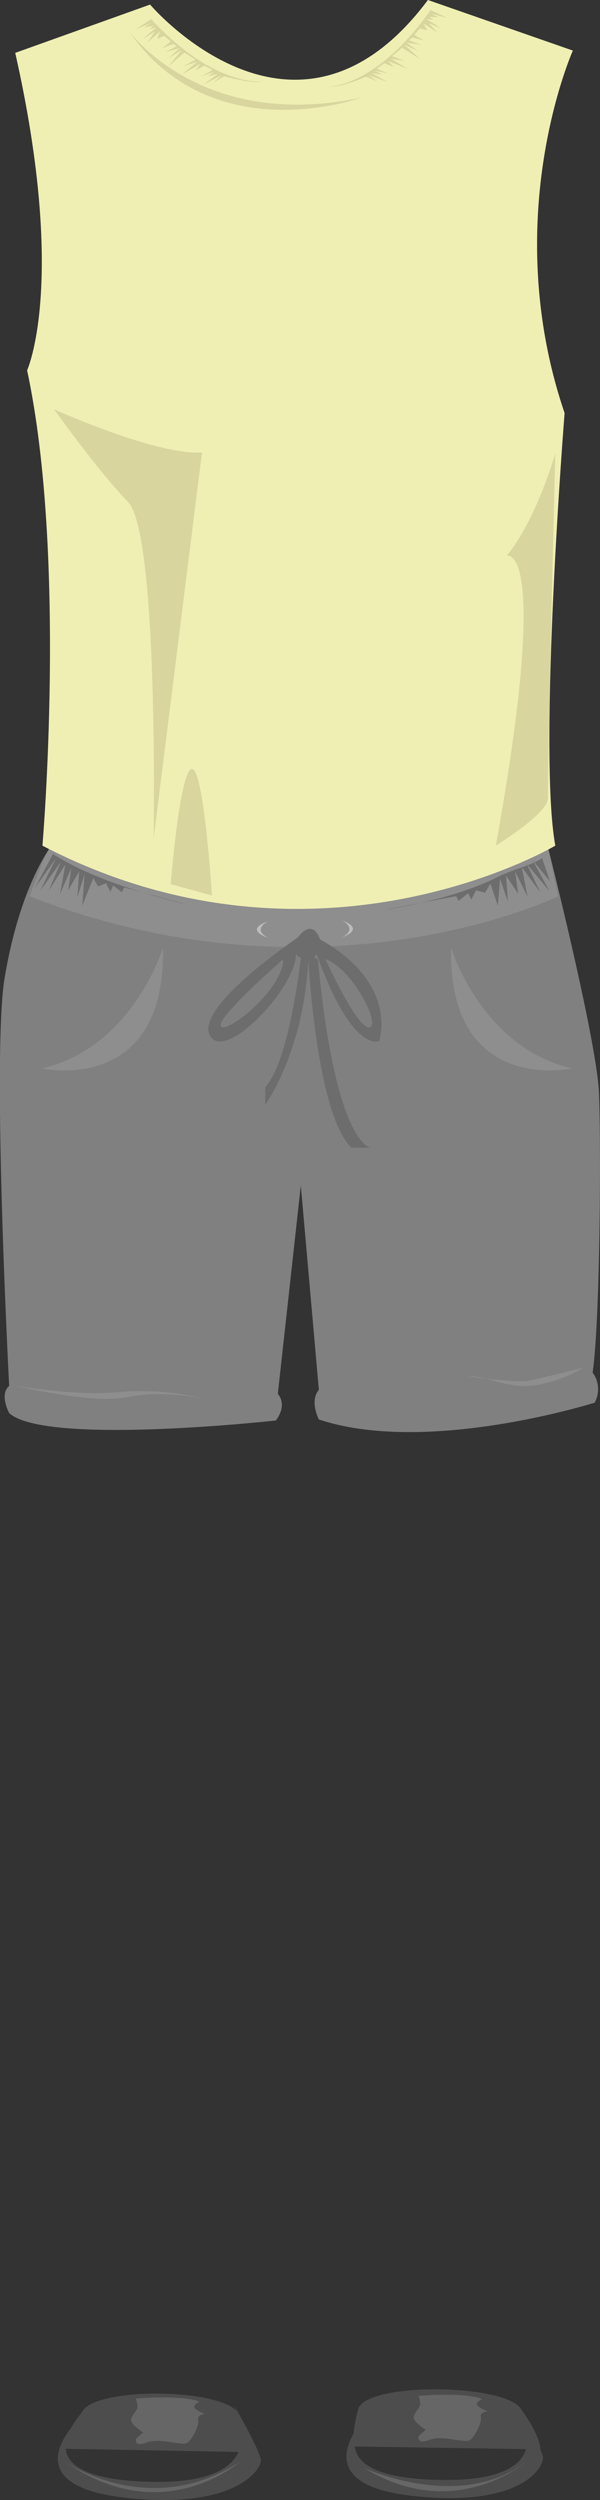 <svg xmlns="http://www.w3.org/2000/svg" viewBox="0 0 187.89 782.53"><rect x="0" y="0" width="187.89" height="782.53" fill="#333333" stroke="none"/><defs><style>.cls-1{fill:gray;}.cls-2{fill:#8e8e8e;}.cls-3{fill:#6d6d6d;}.cls-4{fill:#bcbcbb;}.cls-5{fill:#efefb4;}.cls-6{fill:#d8d69e;}.cls-7{fill:#4d4d4d;}.cls-8{fill:#666;}</style></defs><title>scb2</title><g id="Layer_2" data-name="Layer 2"><g id="scb2"><g id="scb2-2" data-name="scb2"><g id="scbpants2"><path class="cls-1" d="M17.83,262.43s59,42.7,153.19.45c0,0,15.9,62.42,16.56,79.42s.34,71.33-2,87.33a8.75,8.75,0,0,1,.63,9.42s-52.42,16.58-86.36,5.25c0,0-3-5.75,0-9.25l-5.65-64L87,436.3s3.21,3.17-.62,8.33c0,0-72.17,8-83.51-2.33,0,0-3.16-5.83,0-8.5,0,0-5.48-103.69-1.4-127.84S13.07,268.07,17.83,262.43Z"/><path class="cls-2" d="M17.83,262.43S82,302.72,171,262.88l3.81,17.68s-73.76,35.77-165.5,0C9.33,280.56,14.82,264.07,17.83,262.43Z"/><path class="cls-2" d="M51.06,296.56s-9.34,31.22-37.84,37.86C13.22,334.42,51.91,343.06,51.06,296.56Z"/><path class="cls-2" d="M141.23,296.56s9.35,31.22,37.85,37.86C179.08,334.42,140.39,343.06,141.23,296.56Z"/><path class="cls-3" d="M100.18,294s-2-7-7-.5c0,0-32,21.5-27.5,30.5s27-14.75,27-25.37a6.64,6.64,0,0,0,1.54,1.25c-1.06,8.63-4.59,33.38-11.16,40.36v5.5s12-16.2,13.5-45.32h0c.08,1.49,2.68,48.48,13.5,58.82h6s-11-.71-16.5-58.86l-1.21-.84a5.73,5.73,0,0,0,.83-.91s9.5,28.86,19.5,27.36C118.68,326,125.18,308,100.18,294Zm-31,27.25c-1.75-2.5,19.5-21,19.5-21C88.68,309.76,70.93,323.76,69.18,321.26Zm46.5.29c-3.75.78-13.75-21.29-13.75-21.29C109.93,302.76,119.44,320.77,115.68,321.55Z"/><path class="cls-4" d="M84,288.35s-5.32,2.52,0,5.21C84,293.56,76,291.15,84,288.35Z"/><path class="cls-4" d="M107.19,288.14s5,2.52,0,5.21C107.19,293.35,114.67,290.93,107.19,288.14Z"/><path class="cls-3" d="M59.09,283.3s-18.78-4.37-32.19-10.49a81.58,81.58,0,0,1-10.33-5.49L10.89,278l6.54-9.23-4.8,10,6.44-9-3.86,9.11,5.25-8.25-1.67,9.27,3.55-8.19-1,7,3.44-5.92-.55,8.05,2.24-7.18-.7,9.87,3.43-8.69,1.51,2.63,2.5-1,1.34,2.69.87-2,2.76,2.12.66-1.53Z"/><path class="cls-3" d="M120.37,284.78s20.89-2.84,35.85-10.45c4.17-2.12,10.17-3.41,13.53-5.7l2.49,7.23-5.47-6.64,5.3,9.72-7.13-8.56,4.25,8.94-5.8-7.91,1.82,9.31-3.92-8,1,7.06-3.81-5.71.58,8.18-2.46-7.12-.69,8.37-2.35-6.89-1.69,2.84-2.78-.79-1.5,2.89-1-1.95L143.59,282l-.73-1.49Z"/><path class="cls-2" d="M4.39,433.63s24.19,6,35.53,3.67,24,.54,24,.54a82.71,82.71,0,0,0-26.67-2.11C23.4,437.13,4.39,433.63,4.39,433.63Z"/><path class="cls-2" d="M182.83,428.05a43.67,43.67,0,0,1-15.5,5.58c-8.5,1.17-15.5-3.25-20.5-2.79,0,0,15,2.21,19.5,1.21S182.83,428.05,182.83,428.05Z"/></g><g id="scbshirt2"><path class="cls-5" d="M4.77,16.55,47,1.43S92.66,55.3,134,0l45.39,15.83S156,68.11,176.8,129.29c0,0-8.38,105.2-2.91,135.41,0,0-74.93,44.54-160.6,0,0,0,7.74-90.23-4.8-148.78C8.49,115.92,21,88.54,4.77,16.55Z"/><path class="cls-6" d="M16.94,128.12s32.14,14.5,46.32,13.5l-15.17,121s1.67-95.5-8-105.5S16.94,128.12,16.94,128.12Z"/><path class="cls-6" d="M53.45,276.75s2.77-35.06,6.55-36.06,6.38,39.61,6.38,39.61Z"/><path class="cls-6" d="M40.1,9.38s22.55,31.91,73.08,21.16C113.18,30.54,66.24,47.73,40.1,9.38Z"/><path class="cls-6" d="M82.13,25.44S67.37,27.55,47.33,6L42.5,9.19l4.79-2L45.21,8.61l2.94-.52L46.84,9.18l2.07-.55-4.17,3.51,3.74-2.2-2.34,3.39,4-3.49-.93,2.33,2.24-.91,2,1.73-2.66,2.1,3.43-1.35,1.15.73-3.64,1.86,4.53-1.27-3.45,3.1,4.14-2.5L52.56,20.9l5.19-4.43,3.45,2.21-3.89,2.09,4.44-1.42-4.87,4L62.75,20l-1.54,2.08L64,20.54l2.56,1.34-3.37,2,4.1-1.53-2.19,1.56,3.15-.82-4.66,3.47,5.77-3-2.5,2.31,3.33-2,1.56.42S79.35,26.31,82.13,25.44Z"/><path class="cls-6" d="M103,27.13s14.91.09,31.85-24l5.21,2.49-5-1.32,2.25,1.11-3-.12,1.45.91L133.63,6l4.61,2.91-4-1.67,2.78,3-4.43-2.92,1.24,2.19-2.35-.6-1.73,2,2.92,1.72-3.59-.88-1,.89L131.9,14l-4.65-.64L131.08,16,126.64,14l5,4.6-5.74-3.68-3.12,2.66L127,19.14l-4.6-.8,5.37,3.26-6.27-2.51,1.8,1.85-3-1.12-2.36,1.67L121.51,23l-4.27-.95,2.38,1.24-3.23-.38,5.09,2.8-6.12-2.18,2.79,1.94L114.58,24l-1.48.63S105.87,27.61,103,27.13Z"/><path class="cls-6" d="M173.89,141.9S168,162.7,158.63,174c0,0,14-5.34-3.36,90.66,0,0,16.61-10.08,16.34-15S173.89,141.9,173.89,141.9Z"/></g><g id="SunShoes"><path class="cls-7" d="M23.48,758.69S4.2,777.75,38.7,781.75s43-8.56,43-11.53-9.08-18.47-9.08-18.47,16,25.49-23.92,25.1C7.86,776.45,23.48,758.69,23.48,758.69Z"/><path class="cls-7" d="M114.53,756.76s-20.5,20.4,14,24.4,41.5-8.74,41.5-11.71-8.46-15.69-8.46-15.69,16.92,22.89-23,22.49C97.69,775.85,114.53,756.76,114.53,756.76Z"/><path class="cls-7" d="M20.58,766.49l54.17,1s4.58-3.93,0-12-45.59-8.5-49.14-.38c0,0-6.51,7.74-5,11.44"/><path class="cls-8" d="M42.57,750.75s14.5-1.25,19.88,1c0,0-1.63.75-1.63,1.63s3.38,2.25,3.38,2.25-2.5.12-2.13,1.75-1.62,5.75-3.25,7.12-8.5-1.62-12.75,0-3.5-1.12-3.5-1.12l2.25-2s-3.5-2.21-3.75-3.67,2-3.08,2-4.33A9.08,9.08,0,0,0,42.57,750.75Z"/><path class="cls-7" d="M109.57,765.76l59.64.9s.35-3.77-6.26-12.9c-5.46-7.55-47.14-8.12-50.69,0,0,0-2.69,9.21-1.18,12.9"/><path class="cls-8" d="M131.07,749.92s14.5-1.25,19.88,1c0,0-1.63.75-1.63,1.63s3.38,2.25,3.38,2.25-2.5.12-2.13,1.75-1.62,5.75-3.25,7.12-8.5-1.62-12.75,0-3.5-1.12-3.5-1.12l2.25-2s-3.5-2.21-3.75-3.67,2-3.08,2-4.33A9.08,9.08,0,0,0,131.07,749.92Z"/><path class="cls-8" d="M20.35,770.5s26.35,18.63,54.85,0C75.2,770.5,51,792,20.35,770.5Z"/><path class="cls-8" d="M114,772.51s30.17,13.91,50.67-1.92C164.7,770.59,142.53,789.92,114,772.51Z"/></g></g></g></g></svg>